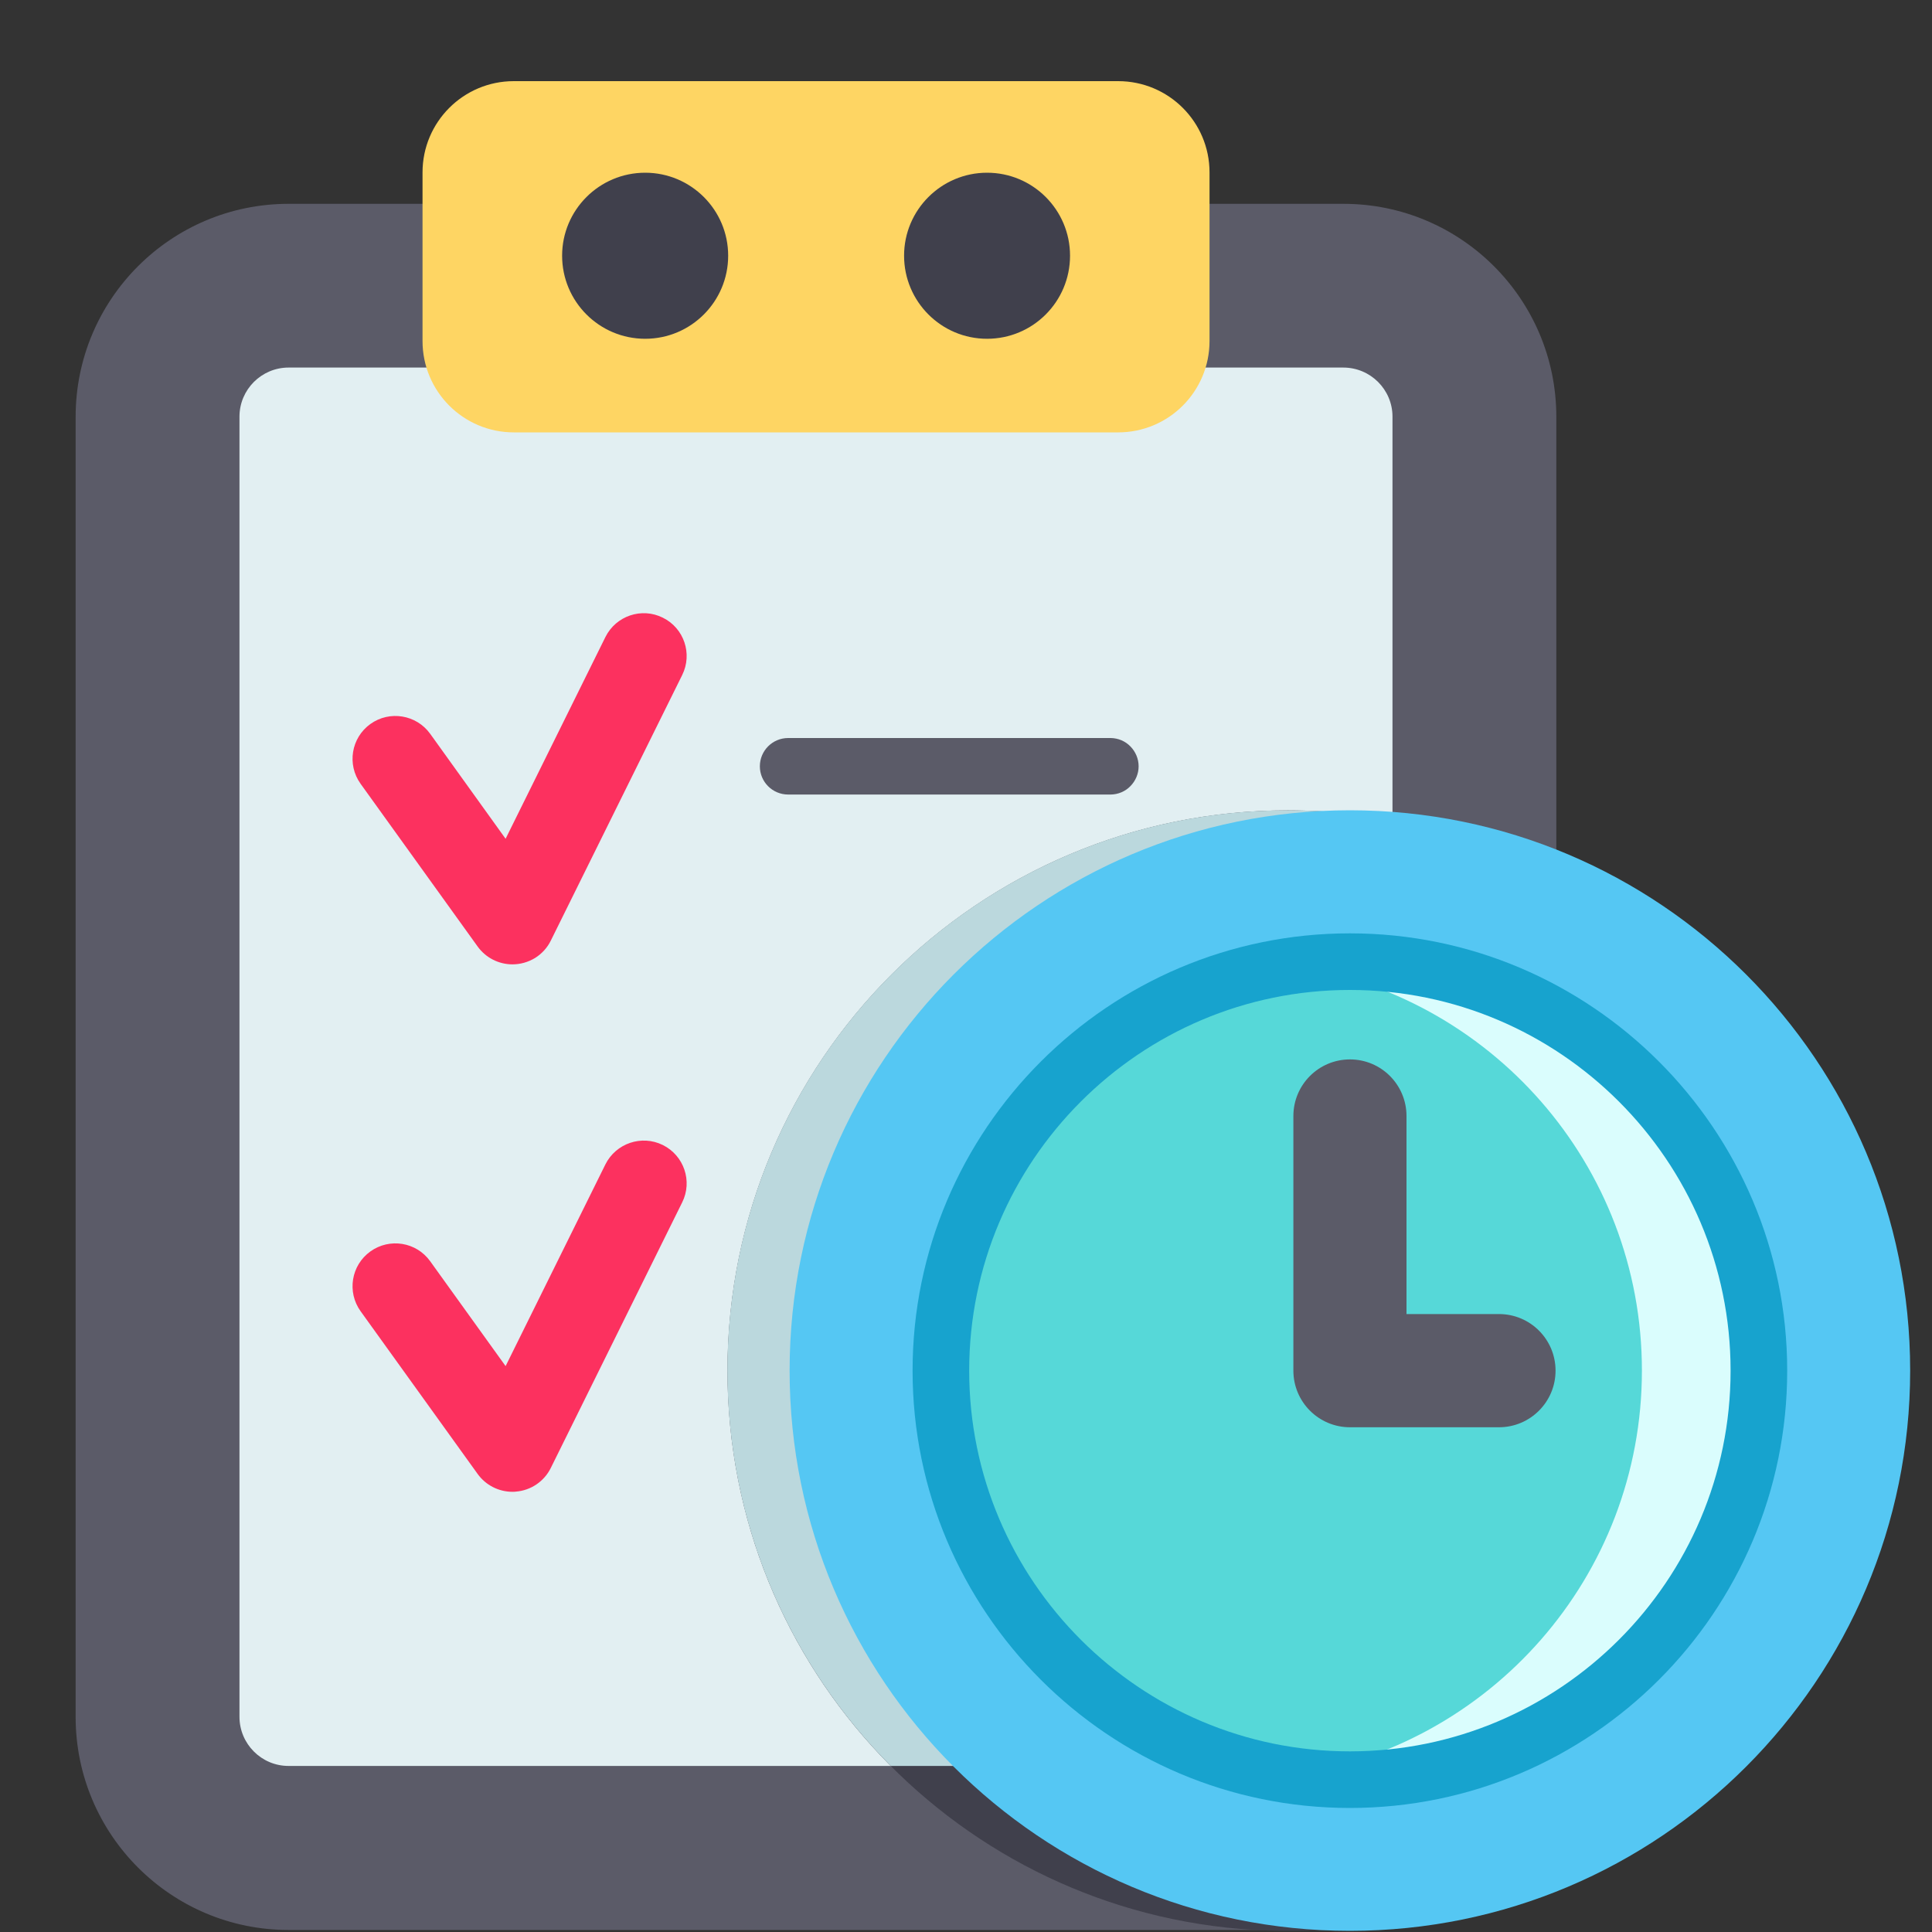 <svg width="20" height="20" viewBox="0 0 20 20" fill="none" xmlns="http://www.w3.org/2000/svg">
<rect x="0" y="0" width="20" height="20" fill="#333333" stroke="none"/>
<path d="M16.111 4.315V17.774C16.111 18.699 15.542 19.491 14.734 19.818C14.472 19.924 14.191 19.979 13.907 19.979H2.988C1.77 19.979 0.783 18.991 0.783 17.774V4.315C0.783 3.097 1.77 2.11 2.988 2.11H13.907C15.124 2.11 16.111 3.097 16.111 4.315Z" fill="#5B5B68"/>
<path d="M14.415 4.313V17.772C14.415 18.053 14.187 18.281 13.906 18.281H2.987C2.707 18.281 2.479 18.053 2.479 17.772V4.313C2.479 4.033 2.707 3.805 2.987 3.805H13.906C14.187 3.805 14.415 4.033 14.415 4.313Z" fill="#E2EFF2"/>
<path d="M11.575 4.476H5.319C4.797 4.476 4.374 4.053 4.374 3.53V1.785C4.374 1.263 4.797 0.84 5.319 0.84H11.575C12.098 0.84 12.521 1.263 12.521 1.785V3.53C12.521 4.053 12.098 4.476 11.575 4.476Z" fill="#FED563"/>
<path d="M16.112 9.098V17.773C16.112 18.698 15.543 19.49 14.735 19.817C14.39 19.903 14.038 19.957 13.683 19.978C13.566 19.985 13.449 19.989 13.331 19.989C13.212 19.989 13.095 19.985 12.978 19.978C9.939 19.796 7.531 17.273 7.531 14.189C7.531 10.985 10.128 8.389 13.331 8.389C14.338 8.389 15.287 8.646 16.112 9.098ZM7.538 2.647C7.538 3.122 7.153 3.507 6.679 3.507C6.204 3.507 5.819 3.122 5.819 2.647C5.819 2.173 6.204 1.788 6.679 1.788C7.153 1.788 7.538 2.173 7.538 2.647ZM11.077 2.647C11.077 3.122 10.693 3.507 10.218 3.507C9.744 3.507 9.359 3.122 9.359 2.647C9.359 2.173 9.744 1.788 10.218 1.788C10.693 1.788 11.077 2.173 11.077 2.647Z" fill="#40404C"/>
<path d="M14.416 8.489V17.772C14.416 18.053 14.188 18.281 13.907 18.281H9.221C8.176 17.232 7.53 15.785 7.53 14.188C7.53 10.984 10.127 8.388 13.33 8.388C13.701 8.388 14.064 8.422 14.416 8.489H14.416Z" fill="#BBD8DD"/>
<path d="M19.774 14.188C19.774 17.391 17.177 19.988 13.974 19.988C10.771 19.988 8.174 17.391 8.174 14.188C8.174 10.985 10.771 8.388 13.974 8.388C17.177 8.388 19.774 10.985 19.774 14.188Z" fill="#55C7F3"/>
<path d="M18.208 14.189C18.208 16.528 16.313 18.423 13.974 18.423C13.769 18.423 13.567 18.409 13.369 18.38C11.317 18.087 9.74 16.322 9.74 14.189C9.74 12.056 11.317 10.292 13.369 9.998C13.569 9.969 13.772 9.955 13.974 9.955C16.313 9.955 18.208 11.851 18.208 14.189Z" fill="#DAFDFD"/>
<path d="M16.997 14.188C16.997 16.321 15.421 18.085 13.369 18.379C11.317 18.085 9.74 16.321 9.74 14.188C9.74 12.055 11.317 10.29 13.369 9.997C15.421 10.29 16.997 12.055 16.997 14.188Z" fill="#56D8D8"/>
<path d="M13.974 18.716C11.478 18.716 9.447 16.685 9.447 14.189C9.447 11.693 11.478 9.662 13.974 9.662C16.47 9.662 18.501 11.693 18.501 14.189C18.501 16.685 16.47 18.716 13.974 18.716ZM13.974 10.248C11.801 10.248 10.033 12.016 10.033 14.189C10.033 16.362 11.801 18.13 13.974 18.13C16.147 18.13 17.915 16.362 17.915 14.189C17.915 12.016 16.147 10.248 13.974 10.248Z" fill="#17A3CE"/>
<path d="M15.517 14.775H13.975C13.651 14.775 13.389 14.512 13.389 14.189V11.553C13.389 11.229 13.651 10.967 13.975 10.967C14.298 10.967 14.56 11.229 14.56 11.553V13.603H15.517C15.841 13.603 16.103 13.865 16.103 14.189C16.103 14.512 15.841 14.775 15.517 14.775Z" fill="#5B5B68"/>
<path d="M5.305 9.983C5.163 9.983 5.029 9.915 4.945 9.799L3.733 8.114C3.59 7.915 3.635 7.638 3.834 7.495C4.033 7.352 4.31 7.398 4.453 7.596L5.234 8.683L6.267 6.595C6.376 6.375 6.642 6.285 6.861 6.394C7.081 6.502 7.171 6.768 7.062 6.988L5.702 9.737C5.666 9.811 5.609 9.873 5.539 9.917C5.468 9.96 5.387 9.983 5.305 9.983ZM5.305 15.443C5.163 15.443 5.029 15.375 4.945 15.259L3.733 13.574C3.59 13.375 3.635 13.098 3.834 12.955C4.033 12.812 4.31 12.857 4.453 13.056L5.234 14.142L6.267 12.054C6.376 11.835 6.642 11.745 6.861 11.853C7.081 11.962 7.171 12.228 7.062 12.447L5.702 15.196C5.668 15.265 5.617 15.323 5.554 15.366C5.491 15.409 5.417 15.435 5.341 15.441C5.329 15.443 5.317 15.443 5.305 15.443Z" fill="#FC315F"/>
<path d="M11.498 8.225H8.159C7.997 8.225 7.866 8.094 7.866 7.933C7.866 7.771 7.997 7.64 8.159 7.64H11.498C11.575 7.641 11.649 7.672 11.702 7.727C11.756 7.782 11.787 7.856 11.787 7.933C11.787 8.009 11.756 8.083 11.702 8.138C11.649 8.193 11.575 8.224 11.498 8.225Z" fill="#5B5B68"/>
</svg>
